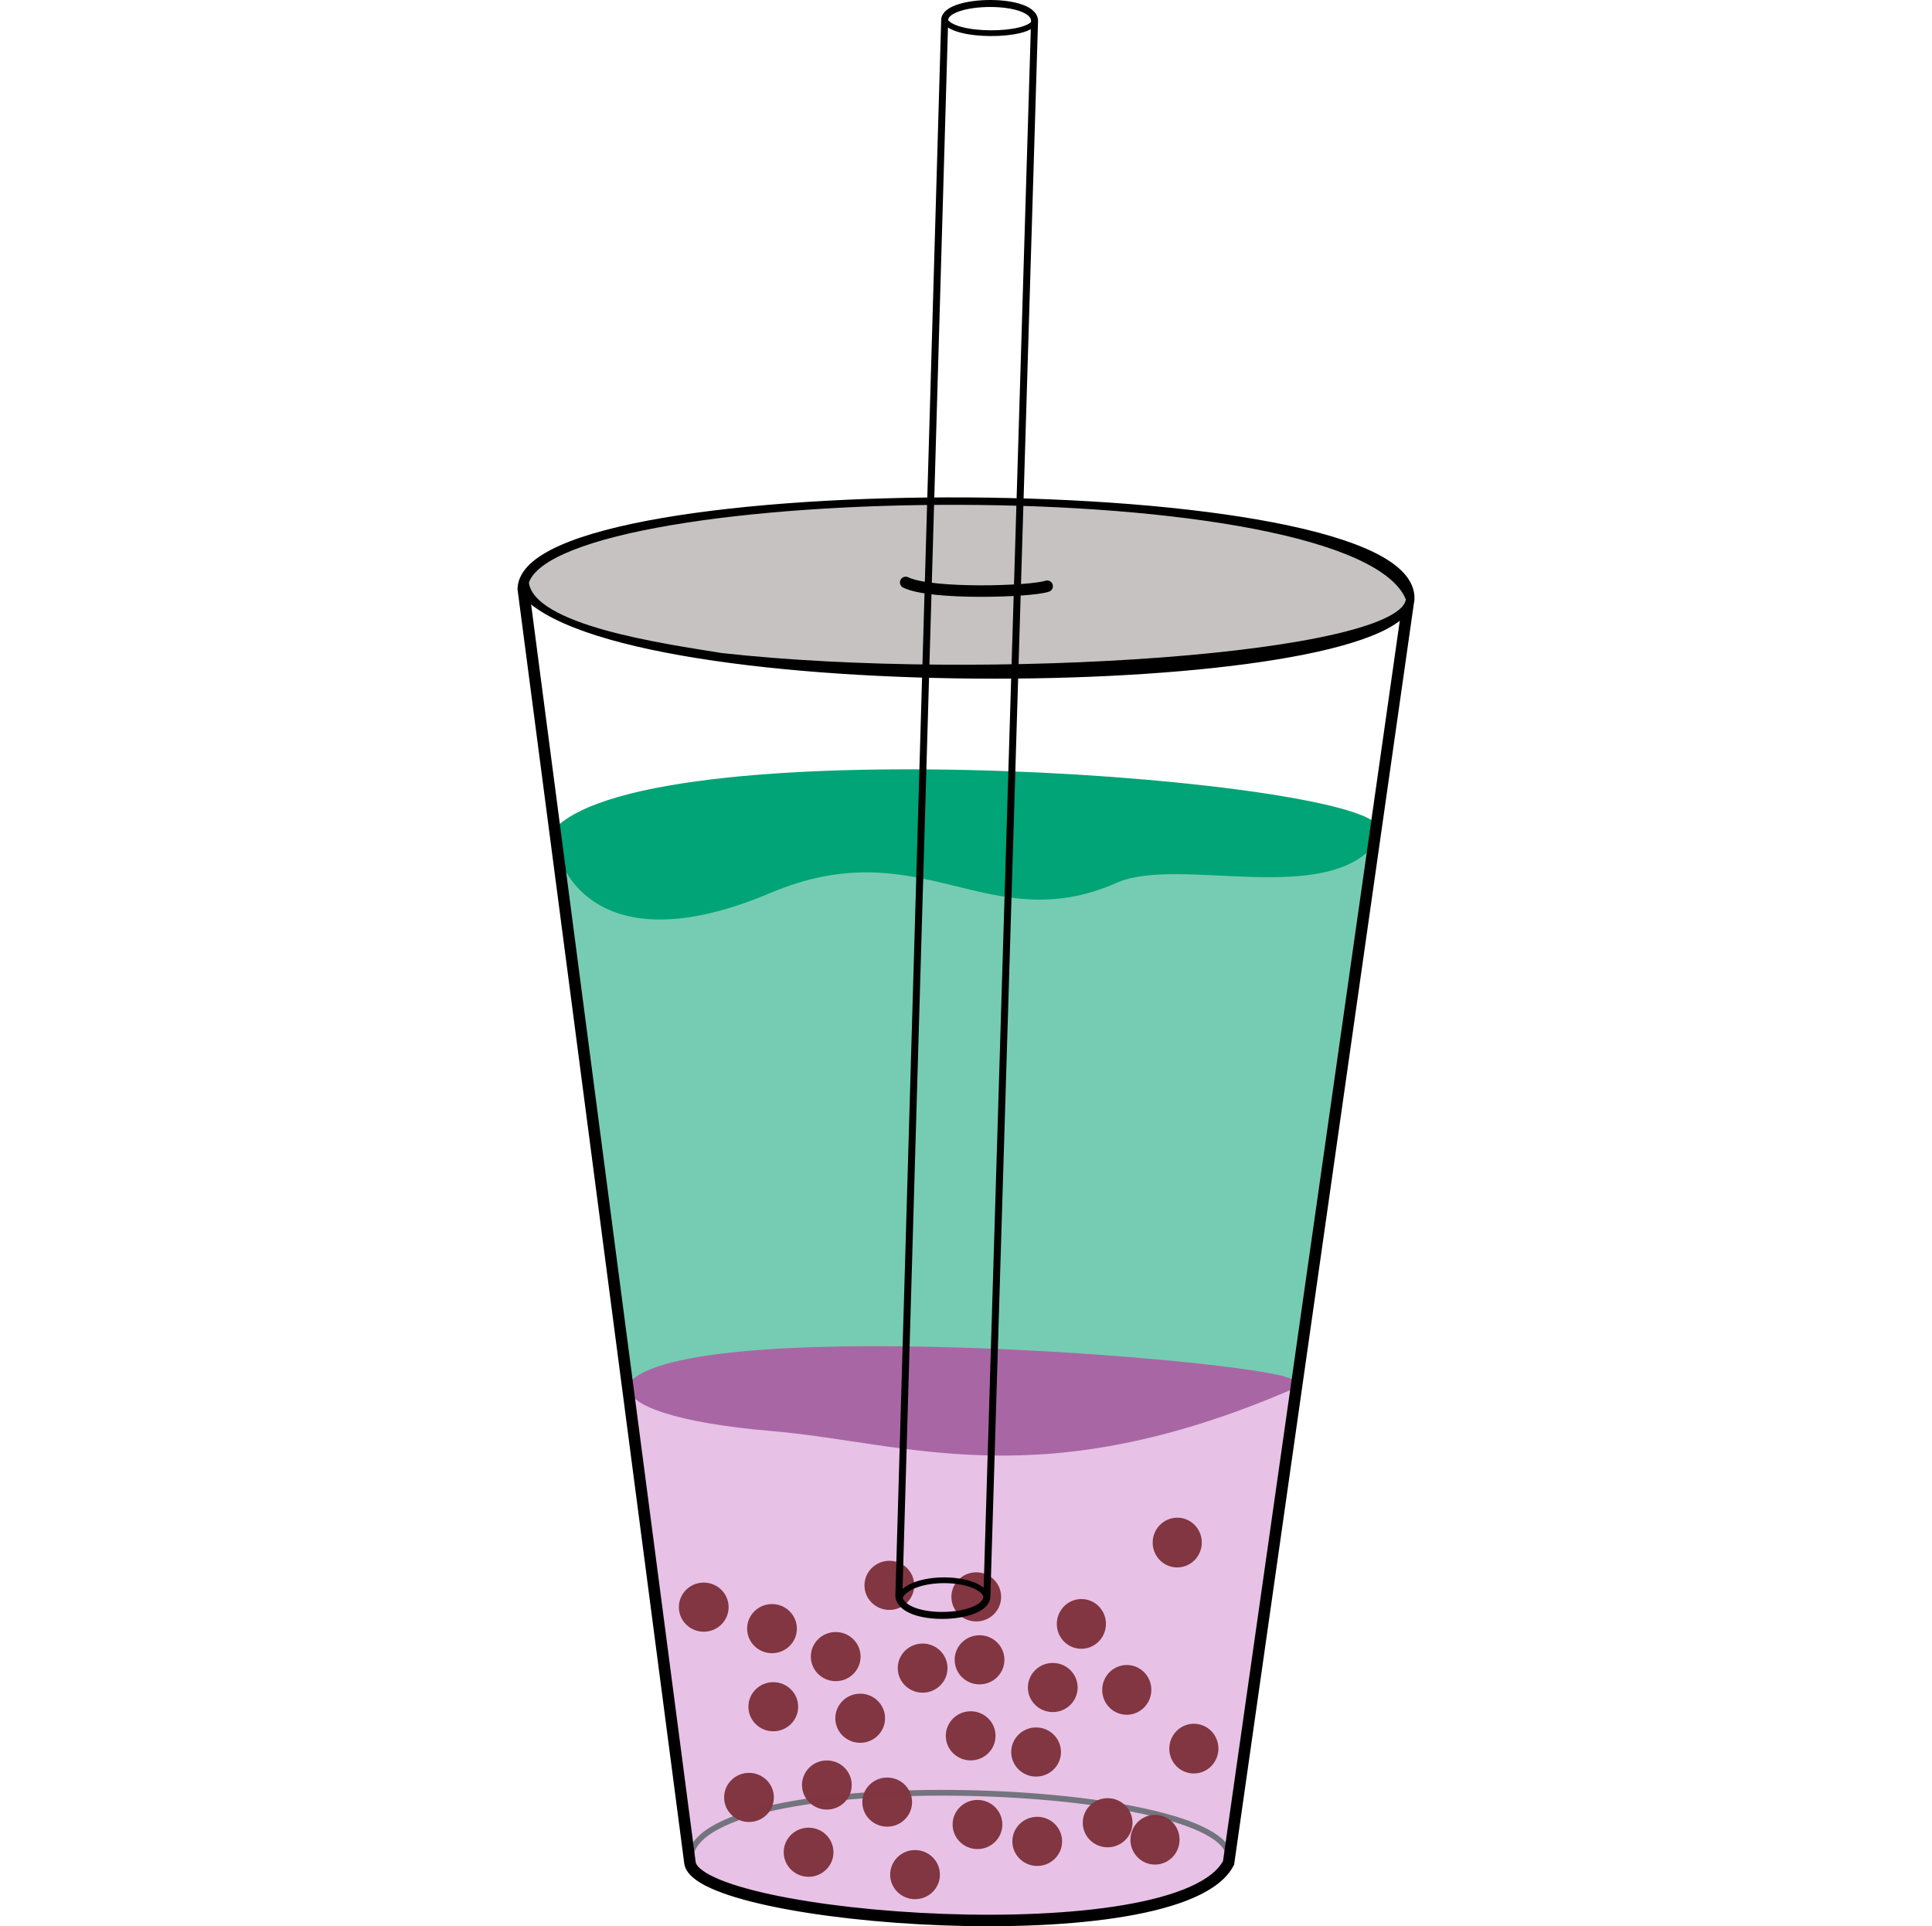 <?xml version="1.0" encoding="UTF-8" standalone="no"?>
<!-- Created with Inkscape (http://www.inkscape.org/) -->

<svg
   xmlns:dc="http://purl.org/dc/elements/1.1/"
   xmlns:cc="http://creativecommons.org/ns#"
   xmlns:rdf="http://www.w3.org/1999/02/22-rdf-syntax-ns#"
   xmlns:svg="http://www.w3.org/2000/svg"
   xmlns="http://www.w3.org/2000/svg"
   xmlns:sodipodi="http://sodipodi.sourceforge.net/DTD/sodipodi-0.dtd"
   xmlns:inkscape="http://www.inkscape.org/namespaces/inkscape"
   version="1.1"
   id="svg2"
   xml:space="preserve"
   width="335.989"
   height="334.955"
   viewBox="0 0 335.989 334.955"
   sodipodi:docname="favicon_bubbletea_final.svg"
   inkscape:version="0.92.1 r15371"><title
     id="title4682">Bubble Tea</title><defs
     id="defs6" /><sodipodi:namedview
     pagecolor="#ffffff"
     bordercolor="#666666"
     borderopacity="1"
     objecttolerance="10"
     gridtolerance="10"
     guidetolerance="10"
     inkscape:pageopacity="0"
     inkscape:pageshadow="2"
     inkscape:window-width="1920"
     inkscape:window-height="1017"
     id="namedview4"
     showgrid="false"
     inkscape:zoom="0.81738439"
     inkscape:cx="-156.28812"
     inkscape:cy="195.90887"
     inkscape:window-x="-8"
     inkscape:window-y="-8"
     inkscape:window-maximized="1"
     inkscape:current-layer="layer2"
     fit-margin-top="0"
     fit-margin-left="90"
     fit-margin-right="90"
     fit-margin-bottom="0" /><g
     inkscape:groupmode="layer"
     id="layer2"
     inkscape:label="tea"
     style="display:inline"
     transform="translate(-214.373,-318.895)"><path
       style="display:inline;fill:#00a476;fill-opacity:1;stroke:none;stroke-width:1px;stroke-linecap:butt;stroke-linejoin:miter;stroke-opacity:1"
       d="m 310.782,463.037 c 17.387,-18.221 143.676,-8.608 143.411,0.037 l -3.211,16.21 -111.637,12.387 -25.692,-8.411 z"
       id="path4501"
       inkscape:connector-curvature="0"
       sodipodi:nodetypes="cccccc" /><path
       style="fill:#76ccb2;fill-opacity:1;stroke:none;stroke-width:1px;stroke-linecap:butt;stroke-linejoin:miter;stroke-opacity:1"
       d="m 310.782,463.037 c -0.43,6.437 7.02,24.055 37.584,11.13 26.271,-11.11 37.796,8.138 60.258,-1.778 10.636,-4.696 36.447,4.33 45.114,-6.973 l -25.707,177.417 c -0.23,13.143 -90.04,12.909 -93.674,-0.074 z"
       id="path4499"
       inkscape:connector-curvature="0"
       sodipodi:nodetypes="csscccc" /></g><g
     style="display:inline"
     inkscape:label="sirup"
     id="g4510"
     inkscape:groupmode="layer"
     transform="translate(-214.373,-318.895)"><path
       sodipodi:nodetypes="cccccc"
       inkscape:connector-curvature="0"
       id="path4506"
       d="m 324.191,558.932 c 12.533,-11.669 114.279,-3.118 115.08,0.043 l -2.577,19.222 -89.582,14.688 -20.616,-9.974 z"
       style="display:inline;fill:#a867a4;fill-opacity:1;stroke:none;stroke-width:0.975px;stroke-linecap:butt;stroke-linejoin:miter;stroke-opacity:1" /><path
       sodipodi:nodetypes="cscccc"
       inkscape:connector-curvature="0"
       id="path4508"
       d="m 323.803,560.087 c -0.43,3.222 8.622,6.285 24.562,7.633 23.942,2.025 46.765,11.782 90.882,-7.306 l -11.217,82.419 c 3.283,12.514 -86.607,12.281 -92.593,1.81 z"
       style="fill:#e8c1e6;fill-opacity:1;stroke:none;stroke-width:0.708px;stroke-linecap:butt;stroke-linejoin:miter;stroke-opacity:1" /></g><g
     inkscape:groupmode="layer"
     id="layer1"
     inkscape:label="cup"
     transform="translate(-214.373,-318.895)"
     style="display:inline"><g
       id="g4725"><path
         sodipodi:nodetypes="cc"
         inkscape:connector-curvature="0"
         id="path4496"
         d="m 334.355,642.758 c -1.177,-17.932 97.802,-14.3 93.674,0.074"
         style="fill:none;stroke:#73747d;stroke-width:1px;stroke-linecap:butt;stroke-linejoin:miter;stroke-opacity:1" /><path
         sodipodi:nodetypes="ccccc"
         inkscape:connector-curvature="0"
         id="path4492"
         d="m 334.355,642.758 c 1.126,10.04 85.226,16.458 93.674,0.074 L 459.36,423.026 C 460.028,401.279 305.924,401.002 305.375,421.296 Z"
         style="fill:none;stroke:#000000;stroke-width:2;stroke-linecap:butt;stroke-linejoin:miter;stroke-miterlimit:4;stroke-dasharray:none;stroke-opacity:1" /><path
         sodipodi:nodetypes="cc"
         inkscape:connector-curvature="0"
         id="path4494"
         d="m 305.375,421.296 c 15.97,20.03 150.948,18.364 153.985,1.73"
         style="fill:none;stroke:#000000;stroke-width:2;stroke-linecap:butt;stroke-linejoin:miter;stroke-miterlimit:4;stroke-dasharray:none;stroke-opacity:1" /></g></g><g
     inkscape:groupmode="layer"
     id="layer4"
     inkscape:label="toppings"
     transform="translate(-214.373,-318.895)"
     style="display:inline"><g
       id="g4720"><ellipse
         ry="4.271"
         rx="4.325"
         cy="602.099"
         cx="348.629"
         id="path4513"
         style="opacity:0.99;fill:#803541;fill-opacity:1;stroke:none;stroke-width:2;stroke-linecap:round;stroke-linejoin:round;stroke-miterlimit:4;stroke-dasharray:none;stroke-dashoffset:0;stroke-opacity:1;paint-order:fill markers stroke" /><ellipse
         ry="4.271"
         rx="4.325"
         cy="596.578"
         cx="384.152"
         id="path4513-5"
         style="opacity:0.99;fill:#803541;fill-opacity:1;stroke:none;stroke-width:2;stroke-linecap:round;stroke-linejoin:round;stroke-miterlimit:4;stroke-dasharray:none;stroke-dashoffset:0;stroke-opacity:1;paint-order:fill markers stroke" /><ellipse
         ry="4.271"
         rx="4.325"
         cy="617.682"
         cx="363.966"
         id="path4513-2"
         style="opacity:0.99;fill:#803541;fill-opacity:1;stroke:none;stroke-width:2;stroke-linecap:round;stroke-linejoin:round;stroke-miterlimit:4;stroke-dasharray:none;stroke-dashoffset:0;stroke-opacity:1;paint-order:fill markers stroke" /><ellipse
         ry="4.271"
         rx="4.325"
         cy="608.965"
         cx="374.824"
         id="path4513-9"
         style="opacity:0.99;fill:#803541;fill-opacity:1;stroke:none;stroke-width:2;stroke-linecap:round;stroke-linejoin:round;stroke-miterlimit:4;stroke-dasharray:none;stroke-dashoffset:0;stroke-opacity:1;paint-order:fill markers stroke" /><ellipse
         ry="4.271"
         rx="4.325"
         cy="612.336"
         cx="397.457"
         id="path4513-4"
         style="opacity:0.99;fill:#803541;fill-opacity:1;stroke:none;stroke-width:2;stroke-linecap:round;stroke-linejoin:round;stroke-miterlimit:4;stroke-dasharray:none;stroke-dashoffset:0;stroke-opacity:1;paint-order:fill markers stroke" /><ellipse
         ry="4.271"
         rx="4.325"
         cy="631.452"
         cx="344.629"
         id="path4513-7"
         style="opacity:0.99;fill:#803541;fill-opacity:1;stroke:none;stroke-width:2;stroke-linecap:round;stroke-linejoin:round;stroke-miterlimit:4;stroke-dasharray:none;stroke-dashoffset:0;stroke-opacity:1;paint-order:fill markers stroke" /><ellipse
         ry="4.271"
         rx="4.325"
         cy="620.741"
         cx="383.18"
         id="path4513-5-4"
         style="opacity:0.99;fill:#803541;fill-opacity:1;stroke:none;stroke-width:2;stroke-linecap:round;stroke-linejoin:round;stroke-miterlimit:4;stroke-dasharray:none;stroke-dashoffset:0;stroke-opacity:1;paint-order:fill markers stroke" /><ellipse
         ry="4.271"
         rx="4.325"
         cy="640.98"
         cx="354.992"
         id="path4513-2-4"
         style="opacity:0.99;fill:#803541;fill-opacity:1;stroke:none;stroke-width:2;stroke-linecap:round;stroke-linejoin:round;stroke-miterlimit:4;stroke-dasharray:none;stroke-dashoffset:0;stroke-opacity:1;paint-order:fill markers stroke" /><ellipse
         ry="4.271"
         rx="4.325"
         cy="632.263"
         cx="368.661"
         id="path4513-9-8"
         style="opacity:0.99;fill:#803541;fill-opacity:1;stroke:none;stroke-width:2;stroke-linecap:round;stroke-linejoin:round;stroke-miterlimit:4;stroke-dasharray:none;stroke-dashoffset:0;stroke-opacity:1;paint-order:fill markers stroke" /><ellipse
         ry="4.271"
         rx="4.325"
         cy="639.094"
         cx="394.755"
         id="path4513-4-0"
         style="opacity:0.99;fill:#803541;fill-opacity:1;stroke:none;stroke-width:2;stroke-linecap:round;stroke-linejoin:round;stroke-miterlimit:4;stroke-dasharray:none;stroke-dashoffset:0;stroke-opacity:1;paint-order:fill markers stroke" /><ellipse
         transform="rotate(94.224)"
         ry="4.271"
         rx="4.325"
         cy="-461.211"
         cx="554.667"
         id="path4513-6"
         style="opacity:0.99;fill:#803541;fill-opacity:1;stroke:none;stroke-width:2;stroke-linecap:round;stroke-linejoin:round;stroke-miterlimit:4;stroke-dasharray:none;stroke-dashoffset:0;stroke-opacity:1;paint-order:fill markers stroke" /><ellipse
         transform="rotate(94.224)"
         ry="4.271"
         rx="4.325"
         cy="-466.732"
         cx="590.19"
         id="path4513-5-6"
         style="opacity:0.99;fill:#803541;fill-opacity:1;stroke:none;stroke-width:2;stroke-linecap:round;stroke-linejoin:round;stroke-miterlimit:4;stroke-dasharray:none;stroke-dashoffset:0;stroke-opacity:1;paint-order:fill markers stroke" /><ellipse
         transform="rotate(94.224)"
         ry="4.271"
         rx="4.325"
         cy="-445.628"
         cx="570.004"
         id="path4513-2-0"
         style="opacity:0.99;fill:#803541;fill-opacity:1;stroke:none;stroke-width:2;stroke-linecap:round;stroke-linejoin:round;stroke-miterlimit:4;stroke-dasharray:none;stroke-dashoffset:0;stroke-opacity:1;paint-order:fill markers stroke" /><ellipse
         transform="rotate(94.224)"
         ry="4.271"
         rx="4.325"
         cy="-454.345"
         cx="580.862"
         id="path4513-9-0"
         style="opacity:0.99;fill:#803541;fill-opacity:1;stroke:none;stroke-width:2;stroke-linecap:round;stroke-linejoin:round;stroke-miterlimit:4;stroke-dasharray:none;stroke-dashoffset:0;stroke-opacity:1;paint-order:fill markers stroke" /><ellipse
         transform="rotate(94.224)"
         ry="4.271"
         rx="4.325"
         cy="-461.16"
         cx="606.484"
         id="path4513-4-5"
         style="opacity:0.99;fill:#803541;fill-opacity:1;stroke:none;stroke-width:2;stroke-linecap:round;stroke-linejoin:round;stroke-miterlimit:4;stroke-dasharray:none;stroke-dashoffset:0;stroke-opacity:1;paint-order:fill markers stroke" /><ellipse
         ry="4.271"
         rx="4.325"
         cy="629.292"
         cx="358.17"
         id="path4513-1"
         style="opacity:0.99;fill:#803541;fill-opacity:1;stroke:none;stroke-width:2;stroke-linecap:round;stroke-linejoin:round;stroke-miterlimit:4;stroke-dasharray:none;stroke-dashoffset:0;stroke-opacity:1;paint-order:fill markers stroke" /><ellipse
         ry="4.271"
         rx="4.325"
         cy="623.555"
         cx="394.558"
         id="path4513-5-7"
         style="opacity:0.99;fill:#803541;fill-opacity:1;stroke:none;stroke-width:2;stroke-linecap:round;stroke-linejoin:round;stroke-miterlimit:4;stroke-dasharray:none;stroke-dashoffset:0;stroke-opacity:1;paint-order:fill markers stroke" /><ellipse
         ry="4.271"
         rx="4.325"
         cy="644.875"
         cx="373.507"
         id="path4513-2-07"
         style="opacity:0.99;fill:#803541;fill-opacity:1;stroke:none;stroke-width:2;stroke-linecap:round;stroke-linejoin:round;stroke-miterlimit:4;stroke-dasharray:none;stroke-dashoffset:0;stroke-opacity:1;paint-order:fill markers stroke" /><ellipse
         ry="4.271"
         rx="4.325"
         cy="636.159"
         cx="384.364"
         id="path4513-9-9"
         style="opacity:0.99;fill:#803541;fill-opacity:1;stroke:none;stroke-width:2;stroke-linecap:round;stroke-linejoin:round;stroke-miterlimit:4;stroke-dasharray:none;stroke-dashoffset:0;stroke-opacity:1;paint-order:fill markers stroke" /><ellipse
         ry="4.271"
         rx="4.325"
         cy="635.853"
         cx="406.998"
         id="path4513-4-1"
         style="opacity:0.99;fill:#803541;fill-opacity:1;stroke:none;stroke-width:2;stroke-linecap:round;stroke-linejoin:round;stroke-miterlimit:4;stroke-dasharray:none;stroke-dashoffset:0;stroke-opacity:1;paint-order:fill markers stroke" /><ellipse
         ry="4.271"
         rx="4.325"
         cy="598.365"
         cx="336.759"
         id="path4513-69"
         style="opacity:0.99;fill:#803541;fill-opacity:1;stroke:none;stroke-width:2;stroke-linecap:round;stroke-linejoin:round;stroke-miterlimit:4;stroke-dasharray:none;stroke-dashoffset:0;stroke-opacity:1;paint-order:fill markers stroke" /><ellipse
         ry="4.271"
         rx="4.325"
         cy="594.575"
         cx="369.038"
         id="path4513-5-3"
         style="opacity:0.99;fill:#803541;fill-opacity:1;stroke:none;stroke-width:2;stroke-linecap:round;stroke-linejoin:round;stroke-miterlimit:4;stroke-dasharray:none;stroke-dashoffset:0;stroke-opacity:1;paint-order:fill markers stroke" /><ellipse
         ry="4.271"
         rx="4.325"
         cy="615.679"
         cx="348.852"
         id="path4513-2-7"
         style="opacity:0.99;fill:#803541;fill-opacity:1;stroke:none;stroke-width:2;stroke-linecap:round;stroke-linejoin:round;stroke-miterlimit:4;stroke-dasharray:none;stroke-dashoffset:0;stroke-opacity:1;paint-order:fill markers stroke" /><ellipse
         ry="4.271"
         rx="4.325"
         cy="606.962"
         cx="359.709"
         id="path4513-9-1"
         style="opacity:0.99;fill:#803541;fill-opacity:1;stroke:none;stroke-width:2;stroke-linecap:round;stroke-linejoin:round;stroke-miterlimit:4;stroke-dasharray:none;stroke-dashoffset:0;stroke-opacity:1;paint-order:fill markers stroke" /><ellipse
         ry="4.271"
         rx="4.325"
         cy="607.521"
         cx="384.722"
         id="path4513-4-50"
         style="opacity:0.99;fill:#803541;fill-opacity:1;stroke:none;stroke-width:2;stroke-linecap:round;stroke-linejoin:round;stroke-miterlimit:4;stroke-dasharray:none;stroke-dashoffset:0;stroke-opacity:1;paint-order:fill markers stroke" /></g></g><g
     inkscape:groupmode="layer"
     id="layer5"
     inkscape:label="straw"
     style="display:inline;opacity:1"
     transform="translate(-214.373,-318.895)"><g
       id="g4693"><path
         sodipodi:nodetypes="cc"
         inkscape:connector-curvature="0"
         id="path4674"
         d="m 378.66,322.352 c 1.319,3.104 14.778,2.976 15.638,0.273"
         style="fill:none;stroke:#000000;stroke-width:1px;stroke-linecap:butt;stroke-linejoin:miter;stroke-opacity:1" /><path
         sodipodi:nodetypes="cc"
         inkscape:connector-curvature="0"
         id="path4676"
         d="m 370.77,596.746 c 1.82,-4.195 14.204,-3.918 15.224,-0.108"
         style="fill:none;stroke:#000000;stroke-width:1px;stroke-linecap:butt;stroke-linejoin:miter;stroke-opacity:1" /><path
         sodipodi:nodetypes="cccc"
         inkscape:connector-curvature="0"
         id="path4678"
         d="m 459.36,423.026 c -0.362,10.204 -74.146,14.99 -119.557,9.92 -9.849,-1.609 -33.153,-4.785 -33.962,-12.8 5.773,-18.115 144.502,-20.083 153.519,2.88 z"
         style="fill:#c7c2c2;fill-opacity:1;stroke:#000000;stroke-width:1px;stroke-linecap:butt;stroke-linejoin:miter;stroke-opacity:1" /><path
         sodipodi:nodetypes="ccccc"
         inkscape:connector-curvature="0"
         id="path4672"
         d="m 378.66,322.352 -7.971,274.124 c 0.55,4.636 14.907,4.178 15.305,0.162 l 8.29,-273.962 c 0.36,-4.29 -15.503,-4.067 -15.624,-0.324 z"
         style="fill:none;stroke:#000000;stroke-width:1.214px;stroke-linecap:butt;stroke-linejoin:miter;stroke-opacity:1" /><g
         id="g4685"><path
           style="fill:none;stroke:#000000;stroke-width:2;stroke-linecap:round;stroke-linejoin:round;stroke-miterlimit:4;stroke-dasharray:none;stroke-opacity:1"
           d="m 371.88,420.177 c 4.402,2.172 21.866,1.615 24.602,0.654"
           id="path4680"
           inkscape:connector-curvature="0"
           sodipodi:nodetypes="cc" /></g></g></g></svg>